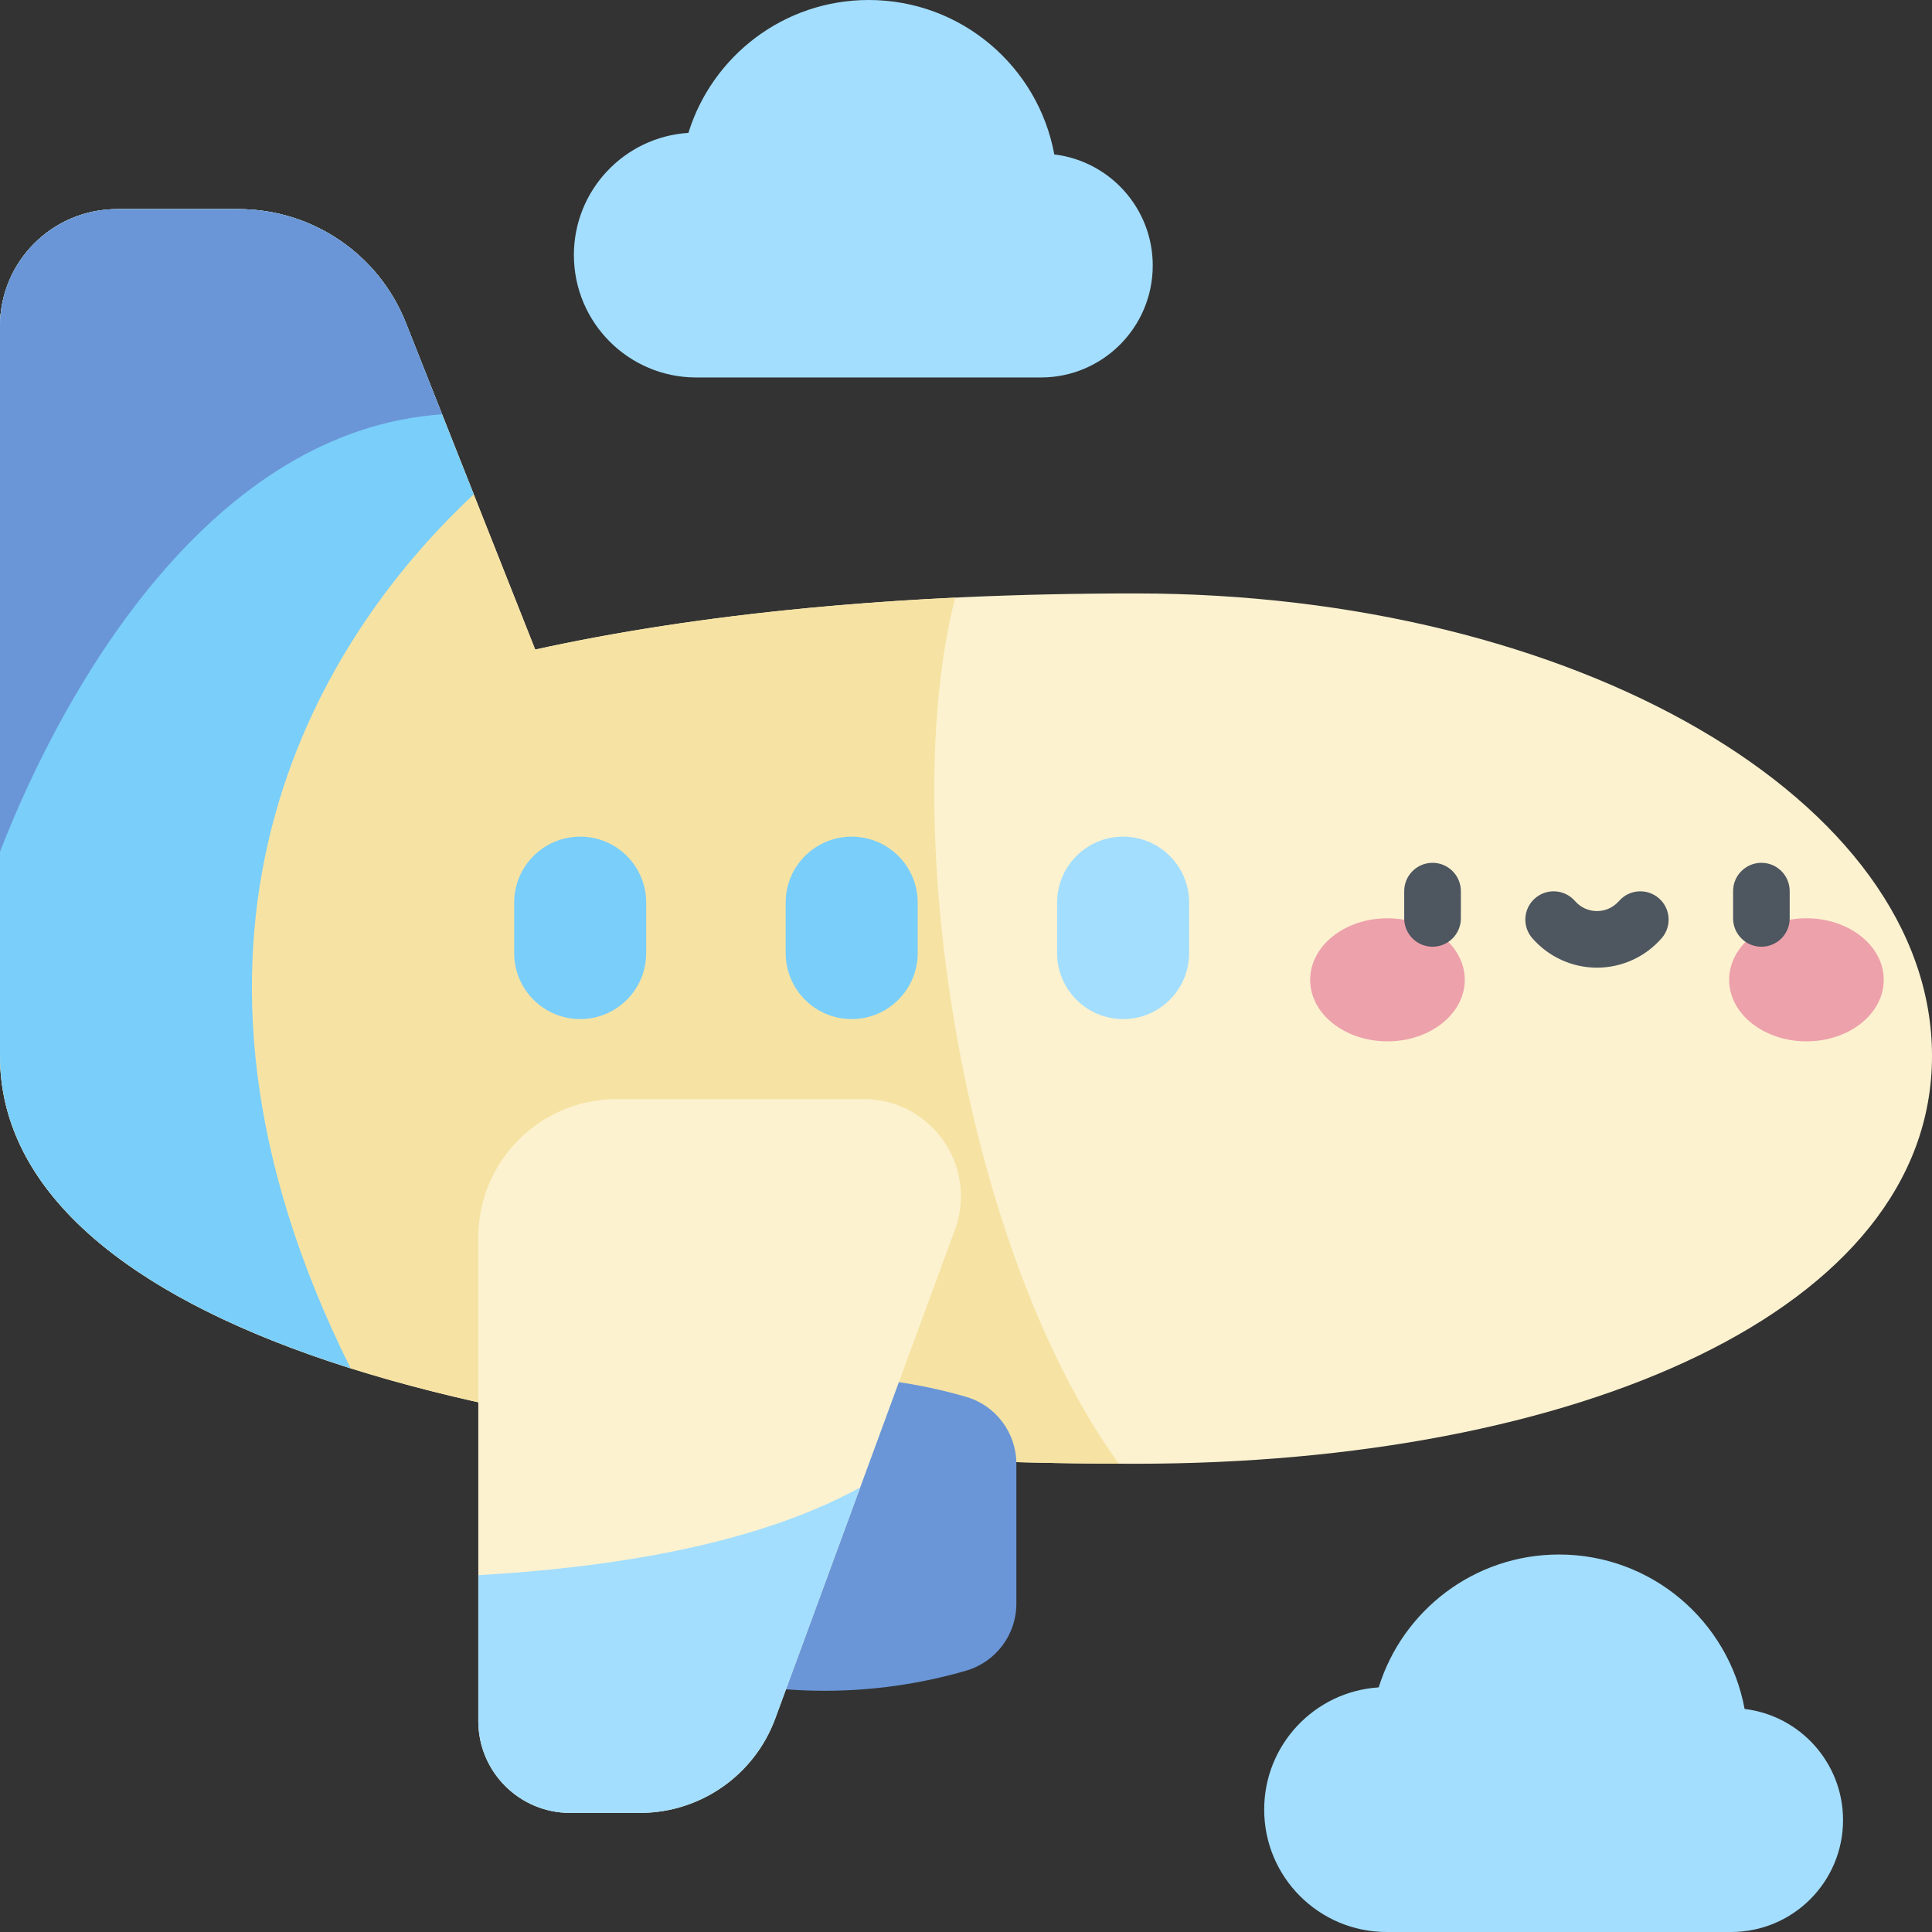 <svg width="44" height="44" viewBox="0 0 44 44" fill="none" xmlns="http://www.w3.org/2000/svg">
<rect x="0" y="0" width="44" height="44" fill="#333333" stroke="none"/>
<g clip-path="url(#clip0_371_3891)">
<path d="M23.704 8.597C25.112 8.597 26.253 7.455 26.253 6.047C26.253 4.743 25.274 3.669 24.011 3.517C23.643 1.516 21.892 0 19.785 0C17.854 0 16.221 1.273 15.678 3.026C14.222 3.119 13.07 4.329 13.07 5.808C13.07 7.348 14.318 8.597 15.858 8.597H23.704V8.597Z" fill="#A3DEFE"/>
<path d="M39.425 44C40.833 44 41.974 42.859 41.974 41.451C41.974 40.147 40.995 39.072 39.732 38.92C39.365 36.92 37.613 35.403 35.506 35.403C33.575 35.403 31.942 36.677 31.399 38.429C29.943 38.522 28.791 39.732 28.791 41.212C28.791 42.752 30.04 44 31.58 44H39.425Z" fill="#A3DEFE"/>
<path d="M25.86 13.515C20.454 13.515 15.898 13.978 12.189 14.793L9.243 7.353C8.625 5.789 7.114 4.763 5.432 4.763H2.666C1.193 4.763 0 5.956 0 7.428V24.047C0 29.863 10.353 33.336 25.86 33.336C35.878 33.336 44 29.863 44 24.047C44 18.23 35.878 13.515 25.86 13.515Z" fill="#FCF2D0"/>
<path d="M21.755 13.611C18.108 13.785 14.918 14.193 12.189 14.793L9.243 7.353C8.625 5.789 7.114 4.763 5.432 4.763H2.666C1.193 4.763 0 5.956 0 7.428V24.047C0 29.816 10.186 33.279 25.481 33.335C21.848 28.299 20.455 18.639 21.755 13.611Z" fill="#F6E3A3"/>
<path d="M10.79 11.258L9.243 7.353C8.625 5.789 7.114 4.763 5.432 4.763H2.666C1.193 4.763 0 5.956 0 7.428V24.047C0 27.137 2.922 29.565 7.985 31.163C3.151 21.474 7.069 14.733 10.79 11.258Z" fill="#7ACEFA"/>
<path d="M10.069 9.436L9.244 7.353C8.625 5.789 7.114 4.763 5.432 4.763H2.666C1.193 4.763 0 5.956 0 7.428V19.397C1.503 15.527 4.846 9.794 10.069 9.436Z" fill="#6A96D7"/>
<path d="M22 38.049C19.897 38.659 17.664 38.659 15.56 38.049C14.881 37.852 14.414 37.23 14.414 36.523V33.337C14.414 32.63 14.881 32.008 15.56 31.811C17.664 31.201 19.897 31.201 22 31.811C22.68 32.008 23.147 32.63 23.147 33.337V36.523C23.147 37.23 22.68 37.852 22 38.049Z" fill="#6A96D7"/>
<path d="M14.574 41.288H12.984C11.829 41.288 10.893 40.352 10.893 39.197V28.182C10.893 26.442 12.304 25.032 14.044 25.032H19.672C21.209 25.032 22.278 26.562 21.747 28.006L17.657 39.136C17.182 40.429 15.951 41.288 14.574 41.288Z" fill="#FCF2D0"/>
<path d="M13.214 23.209C12.383 23.209 11.71 22.536 11.71 21.705V20.557C11.71 19.727 12.383 19.054 13.214 19.054C14.044 19.054 14.717 19.727 14.717 20.557V21.705C14.717 22.536 14.044 23.209 13.214 23.209Z" fill="#7ACEFA"/>
<path d="M19.396 23.209C18.566 23.209 17.893 22.536 17.893 21.705V20.557C17.893 19.727 18.566 19.054 19.396 19.054C20.227 19.054 20.9 19.727 20.9 20.557V21.705C20.9 22.536 20.227 23.209 19.396 23.209Z" fill="#7ACEFA"/>
<path d="M25.579 23.209C24.748 23.209 24.075 22.536 24.075 21.705V20.557C24.075 19.727 24.748 19.054 25.579 19.054C26.409 19.054 27.082 19.727 27.082 20.557V21.705C27.082 22.536 26.409 23.209 25.579 23.209Z" fill="#A3DEFE"/>
<path d="M31.599 23.716C32.571 23.716 33.359 23.089 33.359 22.315C33.359 21.541 32.571 20.913 31.599 20.913C30.627 20.913 29.838 21.541 29.838 22.315C29.838 23.089 30.627 23.716 31.599 23.716Z" fill="#EDA1AB"/>
<path d="M41.141 23.716C42.113 23.716 42.901 23.089 42.901 22.315C42.901 21.541 42.113 20.913 41.141 20.913C40.169 20.913 39.38 21.541 39.38 22.315C39.38 23.089 40.169 23.716 41.141 23.716Z" fill="#EDA1AB"/>
<path d="M32.625 21.561C32.269 21.561 31.98 21.272 31.98 20.916V20.294C31.98 19.939 32.269 19.65 32.625 19.65C32.981 19.65 33.27 19.939 33.27 20.294V20.916C33.27 21.272 32.981 21.561 32.625 21.561Z" fill="#4E5660"/>
<path d="M40.115 21.561C39.759 21.561 39.47 21.272 39.47 20.916V20.294C39.47 19.939 39.759 19.65 40.115 19.65C40.471 19.65 40.759 19.939 40.759 20.294V20.916C40.759 21.272 40.471 21.561 40.115 21.561Z" fill="#4E5660"/>
<path d="M36.37 22.038C35.805 22.038 35.269 21.793 34.897 21.367C34.663 21.099 34.691 20.692 34.959 20.458C35.228 20.224 35.635 20.252 35.869 20.52C35.995 20.666 36.178 20.749 36.37 20.749C36.562 20.749 36.745 20.666 36.872 20.52C37.105 20.252 37.513 20.224 37.781 20.458C38.049 20.692 38.077 21.099 37.843 21.367C37.472 21.793 36.935 22.038 36.37 22.038Z" fill="#4E5660"/>
<path d="M12.984 41.288H14.574C15.951 41.288 17.182 40.429 17.657 39.136L19.591 33.875C17.127 35.23 13.748 35.708 10.893 35.874V39.197C10.893 40.352 11.829 41.288 12.984 41.288Z" fill="#A3DEFE"/>
</g>
<defs>
<clipPath id="clip0_371_3891">
<rect width="44" height="44" fill="white"/>
</clipPath>
</defs>
</svg>

